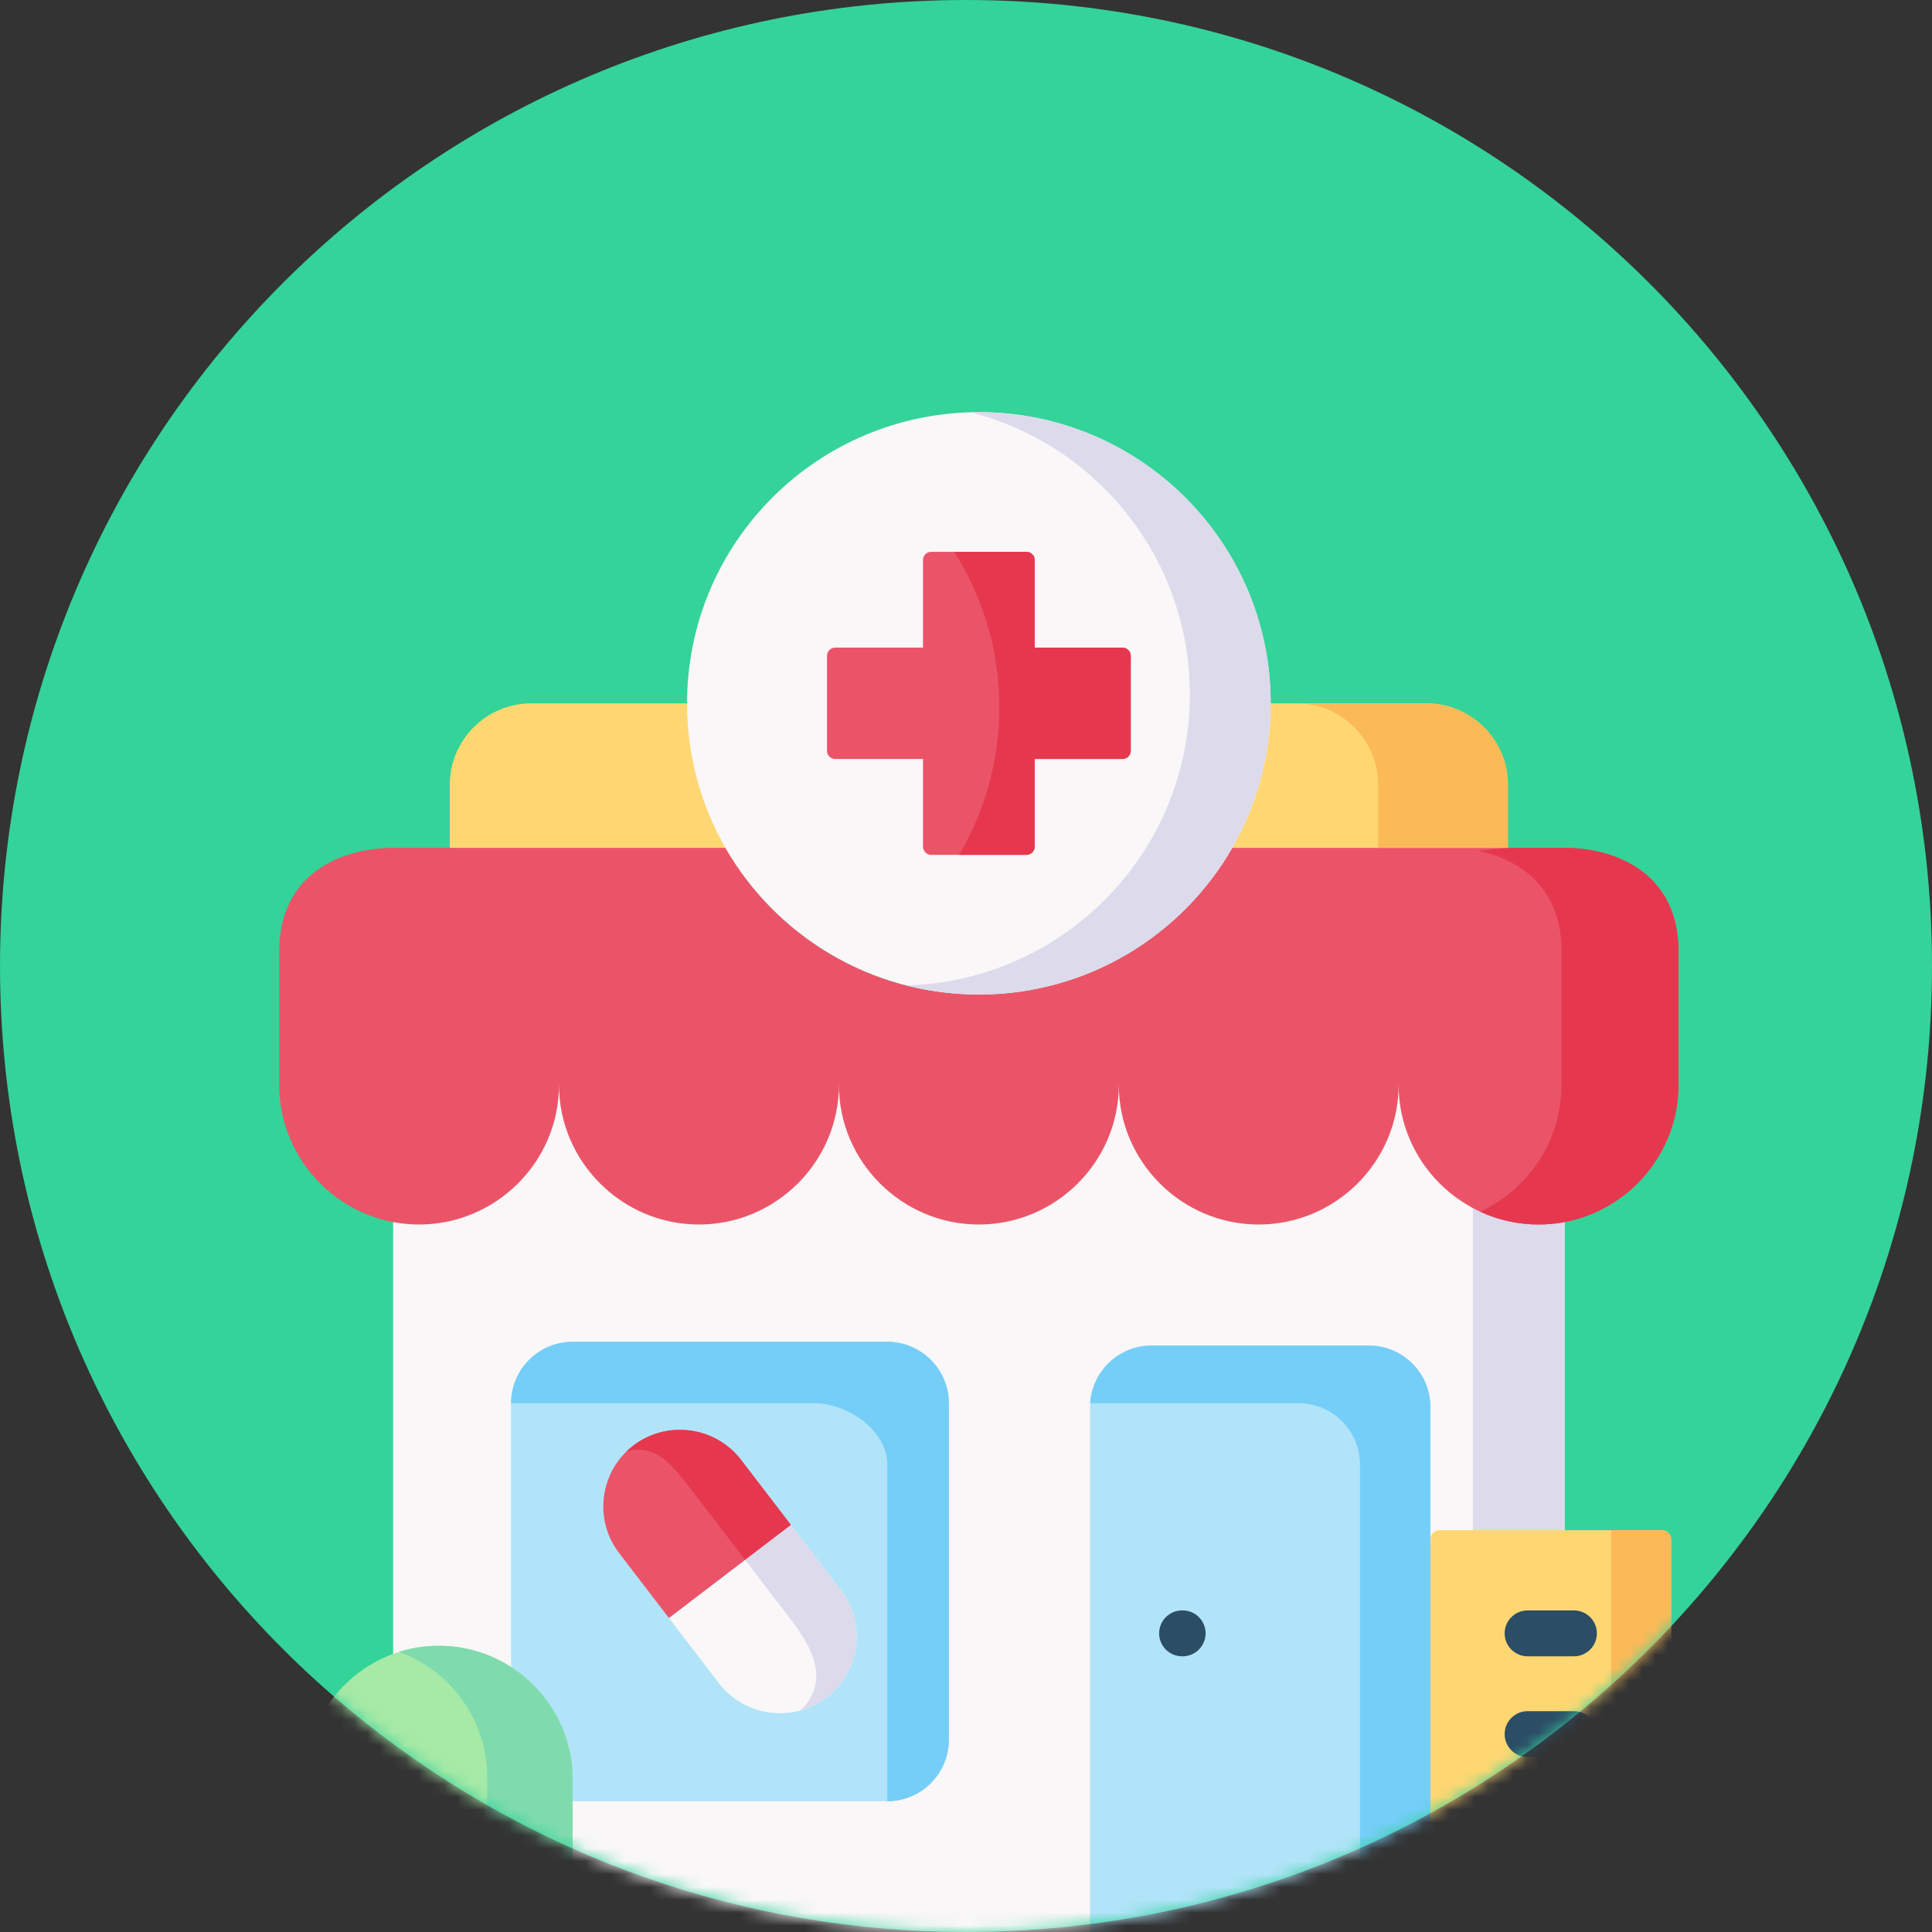<svg width="150" height="150" viewBox="0 0 150 150" fill="none" xmlns="http://www.w3.org/2000/svg">
<rect x="0" y="0" width="150" height="150" fill="#333333" stroke="none"/>
<path d="M75.001 149.999C116.422 149.999 150 116.421 150 75C150 33.578 116.422 0 75.001 0C33.58 0 0.001 33.578 0.001 75C0.001 116.421 33.58 149.999 75.001 149.999Z" fill="#34D399"/>
<mask id="mask0" style="mask-type:alpha" maskUnits="userSpaceOnUse" x="0" y="0" width="150" height="150">
<path d="M75 149.999C116.421 149.999 149.999 116.421 149.999 75C149.999 33.578 116.421 0 75 0C33.578 0 0 33.578 0 75C0 116.421 33.578 149.999 75 149.999Z" fill="#34D399"/>
</mask>
<g mask="url(#mask0)">
<path fill-rule="evenodd" clip-rule="evenodd" d="M114.185 150C118.196 150 121.477 146.727 121.477 142.725V77.507C118.933 77.988 32.941 77.969 30.521 77.507V142.725C30.521 146.727 33.802 150 37.806 150H114.185Z" fill="#F9F7F8"/>
<path fill-rule="evenodd" clip-rule="evenodd" d="M114.355 93.795V146.707C114.355 147.891 114.068 149.011 113.559 150H114.185C118.196 150 121.477 146.726 121.477 142.724V94.881V77.506C121.425 77.513 121.346 77.519 121.236 77.532C120.427 77.597 117.968 77.656 114.355 77.702V93.795H114.355Z" fill="#DDDAEC"/>
<path fill-rule="evenodd" clip-rule="evenodd" d="M34.924 65.826L58.703 68.201L55.722 54.607H41.25C37.767 54.607 34.923 57.444 34.923 60.919V65.826H34.924Z" fill="#FFD772"/>
<path fill-rule="evenodd" clip-rule="evenodd" d="M96.276 54.607L93.289 68.201L117.074 65.826V60.919C117.074 57.444 114.224 54.607 110.748 54.607H96.276Z" fill="#FFD772"/>
<path fill-rule="evenodd" clip-rule="evenodd" d="M86.865 84.229C86.865 90.196 91.75 95.071 97.724 95.071C103.704 95.071 108.589 90.196 108.589 84.229C108.589 90.196 113.481 95.071 119.455 95.071C120.146 95.071 120.818 95.006 121.477 94.882C126.492 93.932 130.321 89.507 130.321 84.229V73.863C130.321 67.804 125.462 65.826 121.477 65.826H117.075H95.669C91.763 72.633 84.419 77.214 75.999 77.214C67.579 77.214 60.229 72.633 56.329 65.826H34.924H30.521C26.53 65.826 21.677 67.804 21.677 73.863V84.229C21.677 89.507 25.499 93.932 30.521 94.882C31.174 95.005 31.852 95.071 32.536 95.071C38.517 95.071 43.402 90.196 43.402 84.229C43.402 90.196 48.294 95.071 54.268 95.071C60.242 95.071 65.133 90.196 65.133 84.229C65.133 90.196 70.025 95.071 75.999 95.071C81.973 95.071 86.865 90.196 86.865 84.229Z" fill="#EB5468"/>
<path fill-rule="evenodd" clip-rule="evenodd" d="M56.322 65.826C60.229 72.633 67.579 77.214 75.999 77.214C84.419 77.214 91.763 72.633 95.669 65.826C97.567 62.52 98.656 58.687 98.656 54.607C98.656 42.119 88.508 32 75.999 32C63.483 32 53.342 42.119 53.342 54.607C53.342 58.687 54.424 62.52 56.322 65.826Z" fill="#F9F7F8"/>
<path fill-rule="evenodd" clip-rule="evenodd" d="M114.74 66.06C118.066 66.737 121.235 68.962 121.235 73.863V80.656V84.229C121.235 88.576 118.64 92.35 114.916 94.075C116.298 94.712 117.838 95.07 119.455 95.07C120.147 95.07 120.818 95.005 121.477 94.882C126.492 93.932 130.321 89.506 130.321 84.229V73.862C130.321 67.804 125.462 65.826 121.477 65.826H117.075L114.74 66.06Z" fill="#E5384F"/>
<path fill-rule="evenodd" clip-rule="evenodd" d="M75.347 32.007C85.136 34.499 92.382 43.362 92.382 53.911C92.382 57.997 91.293 61.83 89.395 65.136C85.593 71.761 78.523 76.277 70.377 76.511C72.171 76.966 74.055 77.214 75.999 77.214C83.434 77.214 90.034 73.635 94.163 68.116C94.71 67.388 95.213 66.62 95.669 65.826C97.567 62.52 98.656 58.687 98.656 54.607C98.656 42.119 88.508 32 75.999 32C75.777 32 75.562 32 75.347 32.007Z" fill="#DDDAEC"/>
<path fill-rule="evenodd" clip-rule="evenodd" d="M106.287 104.467H89.402C86.78 104.467 84.634 106.608 84.634 109.224V150H111.055V109.224C111.055 106.608 108.909 104.467 106.287 104.467Z" fill="#B1E4F9"/>
<path fill-rule="evenodd" clip-rule="evenodd" d="M73.671 135.085V108.944C73.671 106.322 71.518 104.174 68.89 104.174H44.452C41.824 104.174 39.678 106.322 39.678 108.944V135.085C39.678 137.707 41.824 139.848 44.452 139.848H68.89C71.518 139.848 73.671 137.708 73.671 135.085Z" fill="#B1E4F9"/>
<path fill-rule="evenodd" clip-rule="evenodd" d="M84.641 108.944H96.537H99.159H100.822C103.443 108.944 105.589 111.085 105.589 113.701V130.933V150H111.054V109.224C111.054 106.608 108.909 104.467 106.287 104.467H89.402C86.871 104.467 84.791 106.459 84.641 108.944Z" fill="#75CEF8"/>
<path fill-rule="evenodd" clip-rule="evenodd" d="M51.94 125.63L61.41 118.4L57.535 113.344C55.54 110.741 51.783 110.24 49.174 112.231C46.572 114.216 46.07 117.97 48.059 120.567L51.94 125.63Z" fill="#EB5468"/>
<path fill-rule="evenodd" clip-rule="evenodd" d="M61.409 118.4L51.94 125.63L55.813 130.686C57.803 133.282 61.566 133.783 64.168 131.799C66.777 129.814 67.279 126.059 65.283 123.462L61.409 118.4Z" fill="#F9F7F8"/>
<path fill-rule="evenodd" clip-rule="evenodd" d="M53.739 115.751L57.62 120.807L57.855 121.113L61.409 118.4L57.535 113.344C55.54 110.741 51.783 110.24 49.174 112.231C48.985 112.374 48.809 112.524 48.646 112.686C50.922 112.055 52.226 113.766 53.739 115.751Z" fill="#E5384F"/>
<path fill-rule="evenodd" clip-rule="evenodd" d="M61.409 118.4L57.855 121.113L61.494 125.864C63.34 128.278 64.286 130.731 62.153 132.801C62.864 132.605 63.549 132.274 64.168 131.799C66.777 129.814 67.279 126.059 65.283 123.462L61.409 118.4Z" fill="#DDDAEC"/>
<path fill-rule="evenodd" clip-rule="evenodd" d="M68.89 113.714V139.848C71.518 139.848 73.671 137.707 73.671 135.085V108.944C73.671 106.322 71.518 104.174 68.89 104.174H44.452C41.824 104.174 39.678 106.322 39.678 108.944H63.216C65.844 108.944 68.897 111.092 68.89 113.714Z" fill="#75CEF8"/>
<path fill-rule="evenodd" clip-rule="evenodd" d="M71.662 58.928V65.728C71.662 66.08 71.949 66.372 72.301 66.372H79.69C80.042 66.372 80.336 66.079 80.336 65.728V58.928H87.145C87.497 58.928 87.791 58.642 87.791 58.29V50.917C87.791 50.566 87.497 50.279 87.145 50.279H80.336V43.479C80.336 43.128 80.043 42.842 79.69 42.842H72.301C71.949 42.842 71.662 43.128 71.662 43.479V50.279H64.846C64.494 50.279 64.207 50.566 64.207 50.917V58.29C64.207 58.642 64.494 58.928 64.846 58.928H71.662V58.928Z" fill="#EB5468"/>
<path fill-rule="evenodd" clip-rule="evenodd" d="M87.145 50.279H80.336V43.479C80.336 43.128 80.043 42.842 79.691 42.842H74.082C76.299 46.33 77.584 50.475 77.584 54.913C77.584 58.999 76.495 62.832 74.597 66.138C74.551 66.216 74.505 66.294 74.46 66.373H79.691C80.043 66.373 80.336 66.08 80.336 65.728V58.928H87.145C87.497 58.928 87.791 58.642 87.791 58.29V50.917C87.791 50.566 87.497 50.279 87.145 50.279Z" fill="#E5384F"/>
<path d="M91.821 128.595H91.776C90.792 128.595 89.995 127.797 89.995 126.814C89.995 125.831 90.792 125.033 91.776 125.033H91.821C92.805 125.033 93.602 125.831 93.602 126.814C93.602 127.797 92.805 128.595 91.821 128.595Z" fill="#2B4D66"/>
<path fill-rule="evenodd" clip-rule="evenodd" d="M111.055 150H129.034C129.428 150 129.747 149.681 129.747 149.288V119.515C129.747 119.122 129.428 118.803 129.034 118.803H111.767C111.374 118.803 111.055 119.122 111.055 119.515V150Z" fill="#FFD772"/>
<path fill-rule="evenodd" clip-rule="evenodd" d="M34.082 127.777C39.789 127.777 44.459 132.436 44.459 138.13V150H24.412C24.018 150 23.699 149.681 23.699 149.288V138.13C23.699 132.436 28.376 127.777 34.082 127.777Z" fill="#A7E9A6"/>
<path fill-rule="evenodd" clip-rule="evenodd" d="M37.826 137.987V149.85H23.7V150H39.372H44.459V138.202V138.13C44.459 135.299 43.311 132.729 41.446 130.855C39.561 128.955 36.952 127.777 34.083 127.777C33.111 127.777 32.172 127.913 31.278 128.161C31.18 128.193 31.082 128.219 30.985 128.252C31.082 128.284 31.18 128.323 31.278 128.362C35.106 129.892 37.826 133.634 37.826 137.987Z" fill="#7FDBAE"/>
<path d="M122.201 128.595H118.6C117.617 128.595 116.82 127.797 116.82 126.814C116.82 125.831 117.617 125.033 118.6 125.033H122.201C123.184 125.033 123.981 125.831 123.981 126.814C123.981 127.797 123.184 128.595 122.201 128.595Z" fill="#2B4D66"/>
<path d="M122.201 136.416H118.6C117.617 136.416 116.82 135.619 116.82 134.636C116.82 133.652 117.617 132.855 118.6 132.855H122.201C123.184 132.855 123.981 133.652 123.981 134.636C123.981 135.619 123.184 136.416 122.201 136.416Z" fill="#2B4D66"/>
<path d="M122.201 144.245H118.6C117.617 144.245 116.82 143.448 116.82 142.464C116.82 141.481 117.617 140.684 118.6 140.684H122.201C123.184 140.684 123.981 141.481 123.981 142.464C123.981 143.448 123.184 144.245 122.201 144.245Z" fill="#2B4D66"/>
<path fill-rule="evenodd" clip-rule="evenodd" d="M125.083 118.803V150H129.034C129.428 150 129.747 149.681 129.747 149.288V119.515C129.747 119.122 129.428 118.803 129.034 118.803H125.083Z" fill="#FBBA58"/>
<path fill-rule="evenodd" clip-rule="evenodd" d="M100.665 54.607C104.148 54.607 106.992 57.444 106.992 60.919V65.826H117.075V60.919C117.075 57.444 114.224 54.607 110.748 54.607H100.665Z" fill="#FBBA58"/>
</g>
</svg>
